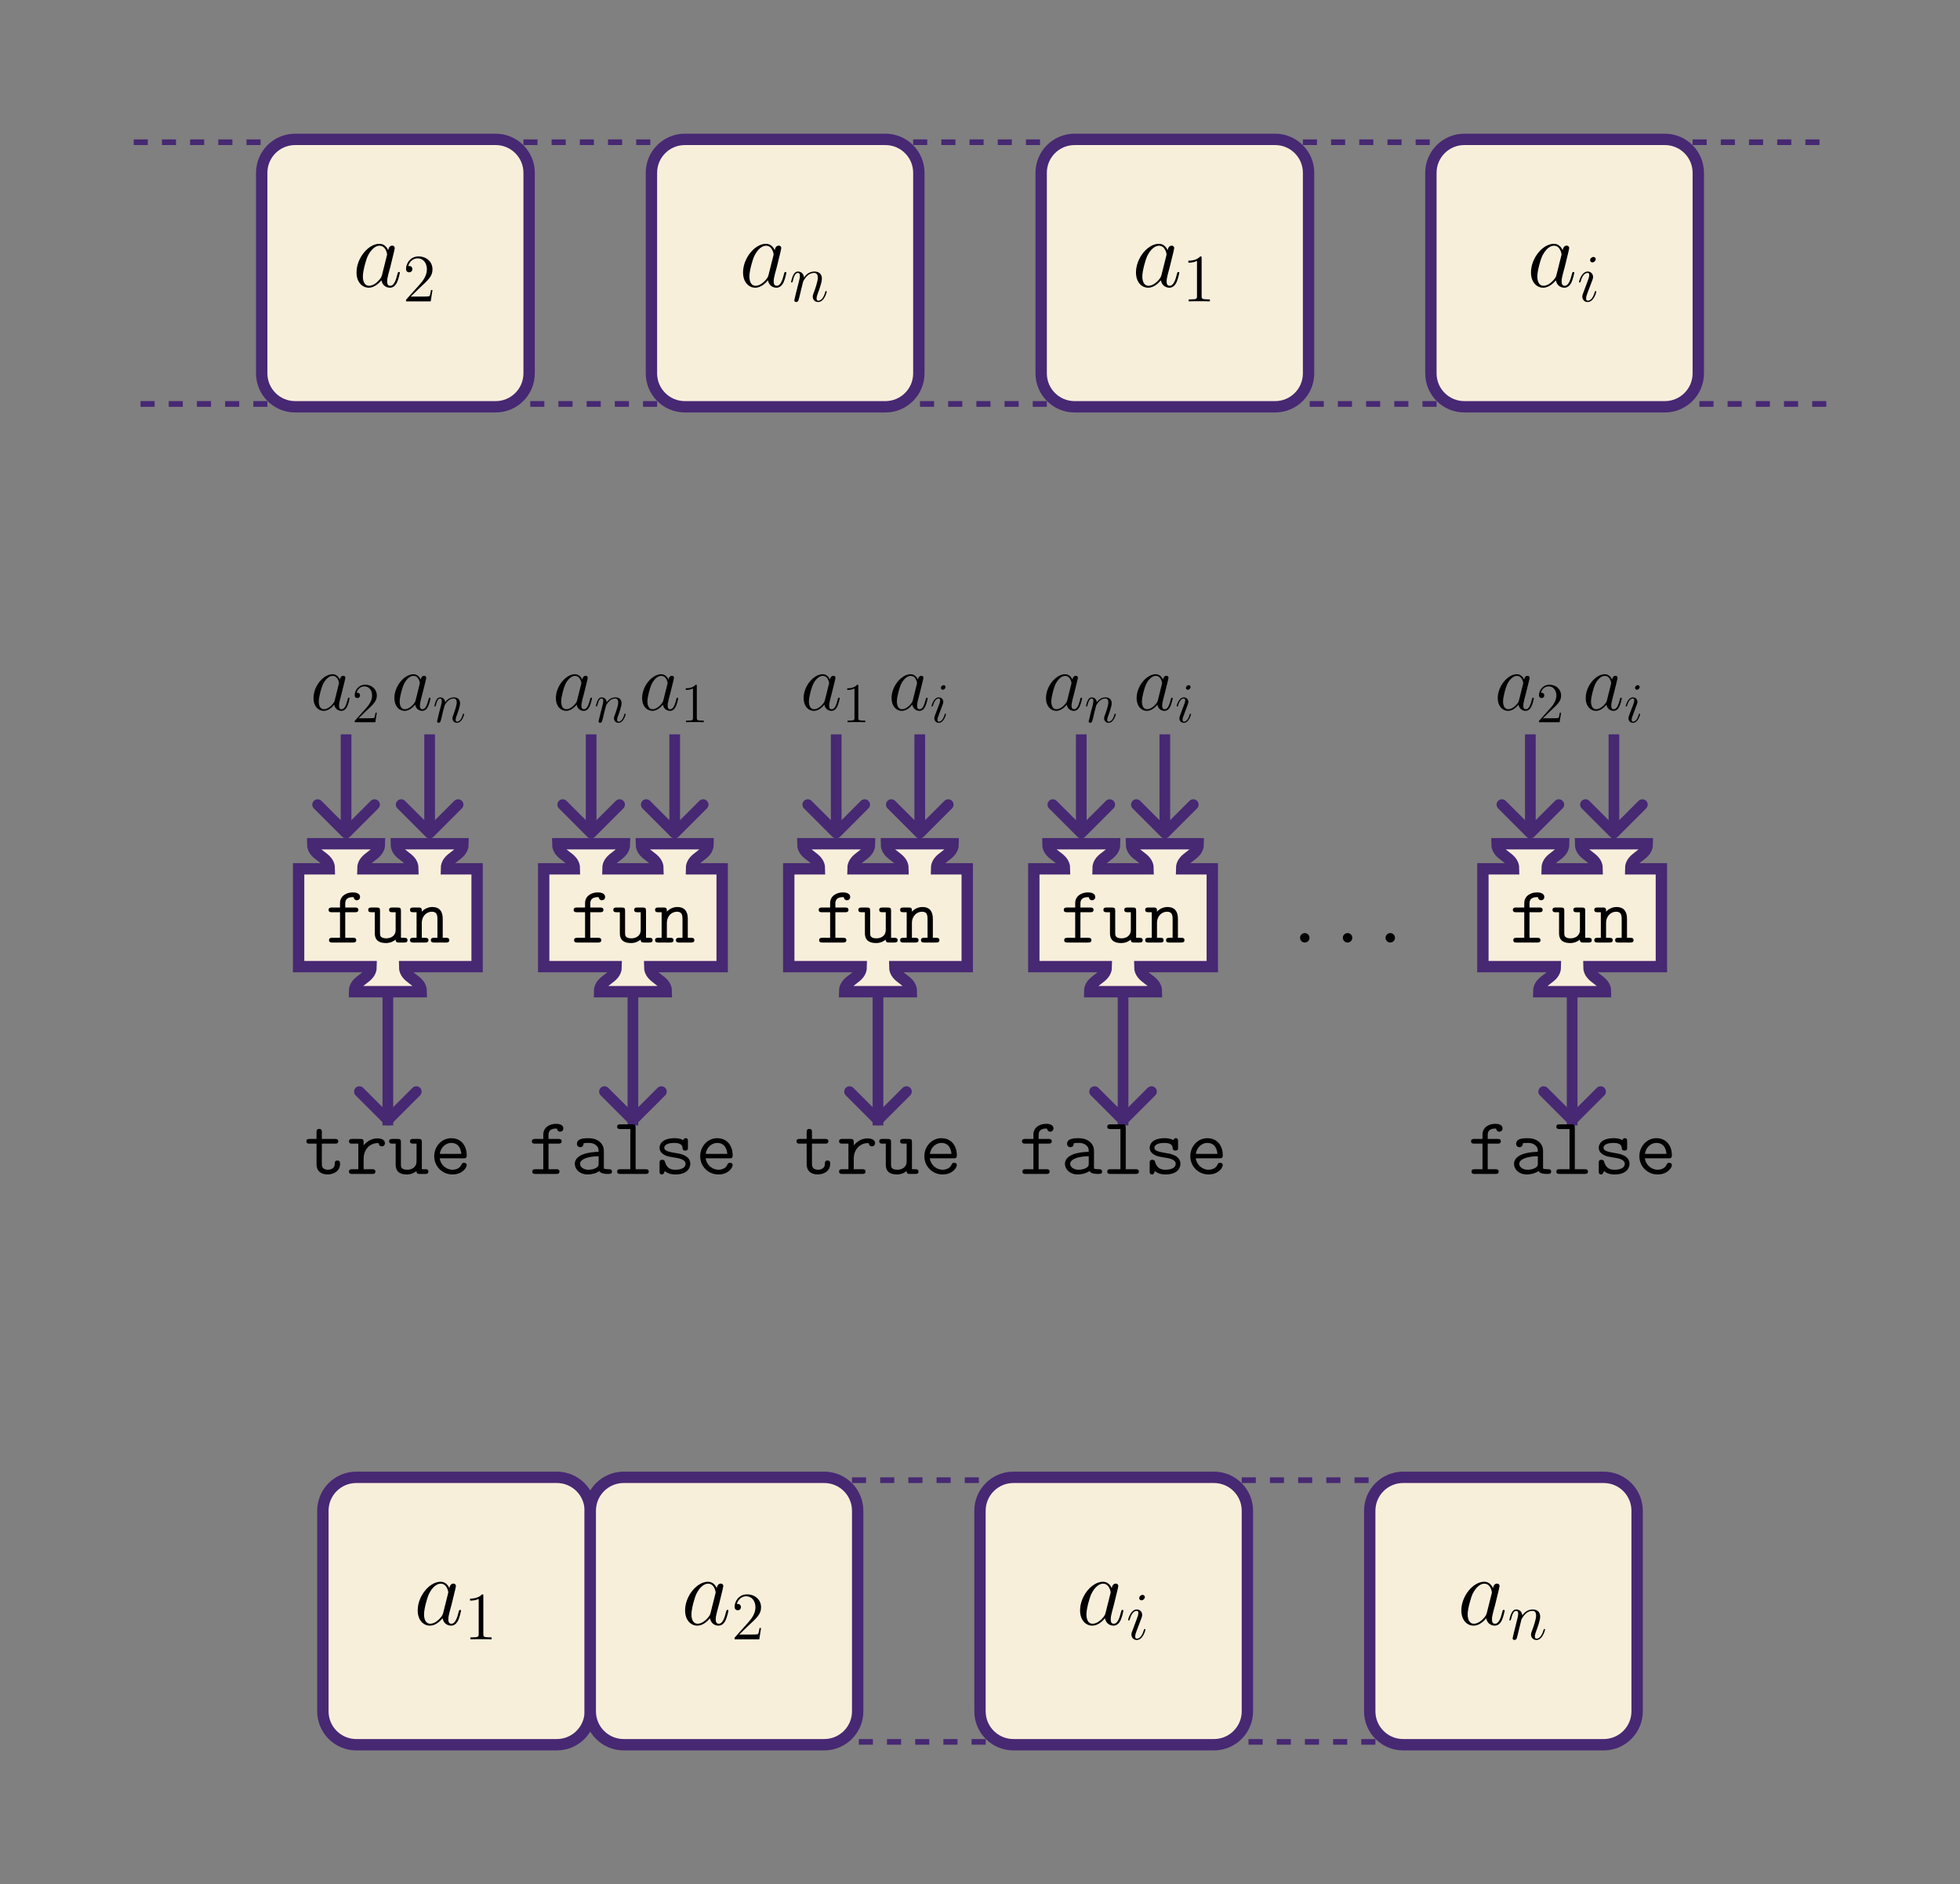 <?xml version="1.0" encoding="UTF-8"?>
<svg xmlns="http://www.w3.org/2000/svg" xmlns:xlink="http://www.w3.org/1999/xlink" width="415.559" height="399.459" viewBox="0 0 415.559 399.459">
<rect x="0" y="0" width="415.559" height="399.459" fill="#808080" stroke="none"/>
<defs>
<g>
<g id="glyph-0-0">
<path d="M 6.219 -2.453 C 6.109 -2.109 6.109 -2.062 5.828 -1.672 C 5.375 -1.094 4.469 -0.203 3.484 -0.203 C 2.641 -0.203 2.172 -0.969 2.172 -2.188 C 2.172 -3.328 2.812 -5.641 3.203 -6.5 C 3.906 -7.953 4.875 -8.703 5.688 -8.703 C 7.047 -8.703 7.312 -7 7.312 -6.844 C 7.312 -6.812 7.25 -6.547 7.234 -6.5 Z M 7.547 -7.75 C 7.312 -8.281 6.75 -9.109 5.688 -9.109 C 3.344 -9.109 0.828 -6.094 0.828 -3.031 C 0.828 -0.984 2.031 0.203 3.422 0.203 C 4.562 0.203 5.531 -0.688 6.109 -1.359 C 6.328 -0.141 7.297 0.203 7.906 0.203 C 8.531 0.203 9.031 -0.172 9.406 -0.906 C 9.734 -1.609 10.016 -2.875 10.016 -2.953 C 10.016 -3.062 9.938 -3.141 9.812 -3.141 C 9.625 -3.141 9.609 -3.031 9.516 -2.734 C 9.219 -1.516 8.812 -0.203 7.969 -0.203 C 7.375 -0.203 7.328 -0.75 7.328 -1.156 C 7.328 -1.625 7.391 -1.859 7.578 -2.672 C 7.719 -3.188 7.828 -3.641 8 -4.234 C 8.766 -7.328 8.938 -8.078 8.938 -8.203 C 8.938 -8.484 8.719 -8.719 8.406 -8.719 C 7.75 -8.719 7.578 -8 7.547 -7.75 Z M 7.547 -7.75 "/>
</g>
<g id="glyph-0-1">
<path d="M 3.797 -0.984 C 3.797 -1.594 3.312 -2 2.812 -2 C 2.203 -2 1.797 -1.516 1.797 -1.016 C 1.797 -0.406 2.297 0 2.781 0 C 3.391 0 3.797 -0.5 3.797 -0.984 Z M 3.797 -0.984 "/>
</g>
<g id="glyph-1-0">
<path d="M 6.312 -2.406 L 6 -2.406 C 5.953 -2.172 5.844 -1.375 5.688 -1.141 C 5.594 -1.016 4.781 -1.016 4.344 -1.016 L 1.688 -1.016 C 2.078 -1.344 2.953 -2.266 3.328 -2.609 C 5.516 -4.625 6.312 -5.359 6.312 -6.781 C 6.312 -8.438 5 -9.531 3.344 -9.531 C 1.672 -9.531 0.703 -8.125 0.703 -6.891 C 0.703 -6.156 1.328 -6.156 1.375 -6.156 C 1.672 -6.156 2.047 -6.375 2.047 -6.828 C 2.047 -7.234 1.781 -7.5 1.375 -7.5 C 1.25 -7.5 1.219 -7.5 1.172 -7.484 C 1.453 -8.469 2.219 -9.125 3.156 -9.125 C 4.375 -9.125 5.125 -8.109 5.125 -6.781 C 5.125 -5.562 4.422 -4.5 3.594 -3.578 L 0.703 -0.344 L 0.703 0 L 5.938 0 Z M 6.312 -2.406 "/>
</g>
<g id="glyph-1-1">
<path d="M 4.125 -9.188 C 4.125 -9.531 4.125 -9.531 3.844 -9.531 C 3.5 -9.156 2.781 -8.625 1.312 -8.625 L 1.312 -8.203 C 1.641 -8.203 2.359 -8.203 3.141 -8.578 L 3.141 -1.109 C 3.141 -0.594 3.094 -0.422 1.844 -0.422 L 1.391 -0.422 L 1.391 0 C 1.781 -0.031 3.172 -0.031 3.641 -0.031 C 4.109 -0.031 5.5 -0.031 5.875 0 L 5.875 -0.422 L 5.438 -0.422 C 4.172 -0.422 4.125 -0.594 4.125 -1.109 Z M 4.125 -9.188 "/>
</g>
<g id="glyph-2-0">
<path d="M 2.953 -4.203 C 2.984 -4.281 3.344 -5 3.875 -5.469 C 4.25 -5.812 4.734 -6.031 5.297 -6.031 C 5.859 -6.031 6.062 -5.609 6.062 -5.031 C 6.062 -4.219 5.484 -2.578 5.188 -1.812 C 5.062 -1.469 4.984 -1.281 4.984 -1.016 C 4.984 -0.375 5.438 0.141 6.125 0.141 C 7.453 0.141 7.953 -1.969 7.953 -2.047 C 7.953 -2.125 7.906 -2.188 7.812 -2.188 C 7.688 -2.188 7.672 -2.141 7.609 -1.891 C 7.266 -0.719 6.734 -0.141 6.172 -0.141 C 6.031 -0.141 5.797 -0.156 5.797 -0.609 C 5.797 -0.969 5.953 -1.406 6.031 -1.609 C 6.328 -2.391 6.922 -4 6.922 -4.812 C 6.922 -5.688 6.422 -6.328 5.328 -6.328 C 4.062 -6.328 3.391 -5.422 3.125 -5.062 C 3.078 -5.875 2.5 -6.328 1.859 -6.328 C 1.406 -6.328 1.094 -6.047 0.844 -5.562 C 0.594 -5.047 0.391 -4.188 0.391 -4.125 C 0.391 -4.078 0.438 -4 0.547 -4 C 0.656 -4 0.672 -4.016 0.766 -4.344 C 0.984 -5.219 1.25 -6.031 1.828 -6.031 C 2.156 -6.031 2.266 -5.812 2.266 -5.375 C 2.266 -5.062 2.125 -4.5 2.016 -4.062 L 1.625 -2.516 C 1.562 -2.234 1.406 -1.594 1.328 -1.328 C 1.234 -0.969 1.078 -0.281 1.078 -0.219 C 1.078 -0.016 1.234 0.141 1.453 0.141 C 1.625 0.141 1.828 0.062 1.938 -0.156 C 1.969 -0.234 2.094 -0.734 2.172 -1.016 L 2.484 -2.312 Z M 2.953 -4.203 "/>
</g>
<g id="glyph-2-1">
<path d="M 4.062 -2.047 C 4.062 -2.125 4 -2.188 3.922 -2.188 C 3.781 -2.188 3.766 -2.141 3.703 -1.891 C 3.328 -0.594 2.734 -0.141 2.266 -0.141 C 2.094 -0.141 1.891 -0.188 1.891 -0.609 C 1.891 -1 2.062 -1.438 2.219 -1.859 L 3.234 -4.531 C 3.266 -4.641 3.375 -4.906 3.375 -5.172 C 3.375 -5.781 2.938 -6.328 2.234 -6.328 C 0.922 -6.328 0.391 -4.25 0.391 -4.125 C 0.391 -4.078 0.438 -4 0.547 -4 C 0.672 -4 0.688 -4.062 0.75 -4.266 C 1.094 -5.469 1.641 -6.031 2.188 -6.031 C 2.328 -6.031 2.562 -6.031 2.562 -5.562 C 2.562 -5.188 2.375 -4.719 2.266 -4.406 L 1.266 -1.734 C 1.172 -1.5 1.094 -1.281 1.094 -1.016 C 1.094 -0.375 1.531 0.141 2.219 0.141 C 3.547 0.141 4.062 -1.953 4.062 -2.047 Z M 3.938 -8.953 C 3.938 -9.172 3.766 -9.422 3.453 -9.422 C 3.125 -9.422 2.75 -9.109 2.75 -8.734 C 2.75 -8.375 3.062 -8.266 3.234 -8.266 C 3.609 -8.266 3.938 -8.641 3.938 -8.953 Z M 3.938 -8.953 "/>
</g>
<g id="glyph-3-0">
<path d="M 4.25 -6.422 L 6.344 -6.422 C 6.578 -6.422 7.031 -6.422 7.031 -6.922 C 7.031 -7.422 6.578 -7.422 6.344 -7.422 L 4.25 -7.422 L 4.25 -8.281 C 4.25 -9.625 5.453 -9.625 6.016 -9.625 C 6.016 -9.594 6.141 -8.953 6.719 -8.953 C 6.984 -8.953 7.391 -9.156 7.391 -9.641 C 7.391 -10.625 6.078 -10.625 5.812 -10.625 C 4.516 -10.625 3.141 -9.891 3.141 -8.344 L 3.141 -7.422 L 1.422 -7.422 C 1.188 -7.422 0.719 -7.422 0.719 -6.922 C 0.719 -6.422 1.172 -6.422 1.406 -6.422 L 3.141 -6.422 L 3.141 -1 L 1.5 -1 C 1.25 -1 0.812 -1 0.812 -0.5 C 0.812 0 1.25 0 1.5 0 L 5.891 0 C 6.125 0 6.578 0 6.578 -0.5 C 6.578 -1 6.125 -1 5.891 -1 L 4.25 -1 Z M 4.25 -6.422 "/>
</g>
<g id="glyph-3-1">
<path d="M 7.203 -6.719 C 7.203 -7.25 7.094 -7.422 6.516 -7.422 L 5.375 -7.422 C 5.125 -7.422 4.688 -7.422 4.688 -6.922 C 4.688 -6.422 5.125 -6.422 5.375 -6.422 L 6.078 -6.422 L 6.078 -2.688 C 6.078 -1.281 4.906 -0.891 4.125 -0.891 C 2.766 -0.891 2.766 -1.516 2.766 -2.047 L 2.766 -6.719 C 2.766 -7.25 2.672 -7.422 2.078 -7.422 L 0.953 -7.422 C 0.703 -7.422 0.266 -7.422 0.266 -6.922 C 0.266 -6.422 0.703 -6.422 0.953 -6.422 L 1.656 -6.422 L 1.656 -1.969 C 1.656 -0.375 2.688 0.109 4.016 0.109 C 5.062 0.109 5.719 -0.328 6.062 -0.625 C 6.062 0 6.469 0 6.766 0 L 7.906 0 C 8.141 0 8.594 0 8.594 -0.5 C 8.594 -1 8.141 -1 7.906 -1 L 7.203 -1 Z M 7.203 -6.719 "/>
</g>
<g id="glyph-3-2">
<path d="M 7.203 -5.047 C 7.203 -6.734 6.406 -7.531 5 -7.531 C 3.828 -7.531 3.062 -6.875 2.766 -6.547 C 2.766 -7.188 2.766 -7.422 2.078 -7.422 L 0.953 -7.422 C 0.703 -7.422 0.266 -7.422 0.266 -6.922 C 0.266 -6.422 0.703 -6.422 0.953 -6.422 L 1.656 -6.422 L 1.656 -1 L 0.953 -1 C 0.703 -1 0.266 -1 0.266 -0.5 C 0.266 0 0.703 0 0.953 0 L 3.484 0 C 3.719 0 4.172 0 4.172 -0.5 C 4.172 -1 3.719 -1 3.484 -1 L 2.766 -1 L 2.766 -4.109 C 2.766 -5.781 3.938 -6.531 4.875 -6.531 C 5.875 -6.531 6.078 -5.953 6.078 -4.969 L 6.078 -1 L 5.375 -1 C 5.125 -1 4.688 -1 4.688 -0.5 C 4.688 0 5.125 0 5.375 0 L 7.906 0 C 8.141 0 8.594 0 8.594 -0.5 C 8.594 -1 8.141 -1 7.906 -1 L 7.203 -1 Z M 7.203 -5.047 "/>
</g>
<g id="glyph-3-3">
<path d="M 3.719 -6.422 L 6.516 -6.422 C 6.75 -6.422 7.203 -6.422 7.203 -6.922 C 7.203 -7.422 6.75 -7.422 6.516 -7.422 L 3.719 -7.422 L 3.719 -8.828 C 3.719 -9.141 3.719 -9.547 3.172 -9.547 C 2.594 -9.547 2.594 -9.141 2.594 -8.828 L 2.594 -7.422 L 1.141 -7.422 C 0.891 -7.422 0.438 -7.422 0.438 -6.922 C 0.438 -6.422 0.875 -6.422 1.125 -6.422 L 2.594 -6.422 L 2.594 -2.078 C 2.594 -0.484 3.703 0.109 4.938 0.109 C 5.875 0.109 7.578 -0.359 7.578 -2.125 C 7.578 -2.469 7.578 -2.844 7.016 -2.844 C 6.453 -2.844 6.453 -2.469 6.453 -2.094 C 6.438 -1.062 5.453 -0.891 5.062 -0.891 C 3.719 -0.891 3.719 -1.75 3.719 -2.172 Z M 3.719 -6.422 "/>
</g>
<g id="glyph-3-4">
<path d="M 3.719 -3.25 C 3.719 -5.297 5.172 -6.531 6.625 -6.531 C 6.719 -6.531 6.812 -6.531 6.906 -6.516 C 6.953 -5.891 7.438 -5.844 7.562 -5.844 C 7.953 -5.844 8.234 -6.125 8.234 -6.516 C 8.234 -7.25 7.5 -7.531 6.641 -7.531 C 5.5 -7.531 4.516 -7.016 3.719 -6.047 L 3.719 -6.719 C 3.719 -7.25 3.609 -7.422 3.031 -7.422 L 1.297 -7.422 C 1.047 -7.422 0.609 -7.422 0.609 -6.922 C 0.609 -6.422 1.047 -6.422 1.297 -6.422 L 2.594 -6.422 L 2.594 -1 L 1.297 -1 C 1.047 -1 0.609 -1 0.609 -0.5 C 0.609 0 1.047 0 1.297 0 L 5.531 0 C 5.766 0 6.219 0 6.219 -0.5 C 6.219 -1 5.766 -1 5.531 -1 L 3.719 -1 Z M 3.719 -3.25 "/>
</g>
<g id="glyph-3-5">
<path d="M 7.156 -3.312 C 7.531 -3.312 7.859 -3.312 7.859 -3.938 C 7.859 -5.953 6.719 -7.578 4.562 -7.578 C 2.562 -7.578 0.969 -5.859 0.969 -3.75 C 0.969 -1.578 2.703 0.109 4.828 0.109 C 7.047 0.109 7.859 -1.422 7.859 -1.875 C 7.859 -1.984 7.812 -2.359 7.281 -2.359 C 6.953 -2.359 6.859 -2.234 6.75 -1.984 C 6.312 -0.984 5.203 -0.891 4.875 -0.891 C 3.438 -0.891 2.312 -1.984 2.125 -3.312 Z M 2.141 -4.25 C 2.359 -5.719 3.484 -6.578 4.562 -6.578 C 6.281 -6.578 6.641 -5.109 6.719 -4.25 Z M 2.141 -4.25 "/>
</g>
<g id="glyph-3-6">
<path d="M 7.125 -4.891 C 7.125 -6.203 6.141 -7.578 3.828 -7.578 C 3.094 -7.578 1.422 -7.578 1.422 -6.391 C 1.422 -5.922 1.75 -5.672 2.141 -5.672 C 2.234 -5.672 2.812 -5.703 2.828 -6.422 C 2.828 -6.516 2.844 -6.531 3.203 -6.562 C 3.406 -6.578 3.641 -6.578 3.844 -6.578 C 4.234 -6.578 4.828 -6.578 5.391 -6.141 C 6.016 -5.672 6.016 -5.188 6.016 -4.688 C 5 -4.656 4 -4.578 2.922 -4.234 C 2.062 -3.938 0.969 -3.328 0.969 -2.156 C 0.969 -0.938 2.047 0.109 3.656 0.109 C 4.203 0.109 5.266 0.016 6.172 -0.609 C 6.516 -0.031 7.375 0 8.031 0 C 8.438 0 8.844 0 8.844 -0.5 C 8.844 -1 8.406 -1 8.156 -1 C 7.719 -1 7.375 -1.031 7.125 -1.141 Z M 6.016 -2.266 C 6.016 -1.875 6.016 -1.516 5.297 -1.188 C 4.703 -0.891 3.891 -0.891 3.844 -0.891 C 2.828 -0.891 2.078 -1.453 2.078 -2.156 C 2.078 -3.172 3.922 -3.75 6.016 -3.75 Z M 6.016 -2.266 "/>
</g>
<g id="glyph-3-7">
<path d="M 5 -9.812 C 5 -10.344 4.891 -10.516 4.312 -10.516 L 1.781 -10.516 C 1.531 -10.516 1.078 -10.516 1.078 -10.016 C 1.078 -9.516 1.531 -9.516 1.781 -9.516 L 3.875 -9.516 L 3.875 -1 L 1.781 -1 C 1.531 -1 1.078 -1 1.078 -0.5 C 1.078 0 1.531 0 1.781 0 L 7.094 0 C 7.328 0 7.781 0 7.781 -0.5 C 7.781 -1 7.328 -1 7.094 -1 L 5 -1 Z M 5 -9.812 "/>
</g>
<g id="glyph-3-8">
<path d="M 7.234 -6.922 C 7.234 -7.203 7.234 -7.578 6.75 -7.578 C 6.344 -7.578 6.234 -7.188 6.234 -7.156 C 5.547 -7.578 4.75 -7.578 4.406 -7.578 C 1.594 -7.578 1.219 -6.141 1.219 -5.562 C 1.219 -4.859 1.641 -4.375 2.219 -4.047 C 2.766 -3.734 3.266 -3.656 4.688 -3.422 C 5.359 -3.312 6.734 -3.078 6.734 -2.141 C 6.734 -1.5 6.141 -0.891 4.547 -0.891 C 3.438 -0.891 2.719 -1.328 2.359 -2.562 C 2.266 -2.812 2.219 -3 1.797 -3 C 1.219 -3 1.219 -2.672 1.219 -2.328 L 1.219 -0.547 C 1.219 -0.281 1.219 0.109 1.703 0.109 C 1.906 0.109 2.062 0.109 2.328 -0.609 C 3.109 0.047 4.016 0.109 4.547 0.109 C 7.734 0.109 7.734 -1.969 7.734 -2.141 C 7.734 -3.922 5.594 -4.281 4.766 -4.406 C 3.25 -4.672 2.219 -4.844 2.219 -5.562 C 2.219 -6.031 2.75 -6.578 4.375 -6.578 C 6.016 -6.578 6.078 -5.797 6.109 -5.359 C 6.141 -5.016 6.453 -4.953 6.656 -4.953 C 7.234 -4.953 7.234 -5.266 7.234 -5.609 Z M 7.234 -6.922 "/>
</g>
<g id="glyph-4-0">
<path d="M 5.188 -2.047 C 5.094 -1.75 5.094 -1.719 4.859 -1.391 C 4.484 -0.906 3.719 -0.172 2.906 -0.172 C 2.203 -0.172 1.812 -0.812 1.812 -1.828 C 1.812 -2.766 2.344 -4.703 2.672 -5.422 C 3.25 -6.625 4.062 -7.25 4.734 -7.25 C 5.875 -7.25 6.094 -5.844 6.094 -5.703 C 6.094 -5.688 6.047 -5.453 6.031 -5.422 Z M 6.281 -6.453 C 6.094 -6.906 5.625 -7.594 4.734 -7.594 C 2.797 -7.594 0.688 -5.078 0.688 -2.531 C 0.688 -0.828 1.688 0.172 2.859 0.172 C 3.812 0.172 4.609 -0.562 5.094 -1.141 C 5.266 -0.125 6.078 0.172 6.594 0.172 C 7.109 0.172 7.531 -0.141 7.828 -0.75 C 8.109 -1.344 8.344 -2.391 8.344 -2.469 C 8.344 -2.547 8.281 -2.625 8.172 -2.625 C 8.031 -2.625 8 -2.531 7.938 -2.266 C 7.672 -1.25 7.359 -0.172 6.641 -0.172 C 6.141 -0.172 6.109 -0.625 6.109 -0.969 C 6.109 -1.359 6.172 -1.547 6.312 -2.219 C 6.438 -2.656 6.531 -3.031 6.656 -3.531 C 7.297 -6.109 7.453 -6.734 7.453 -6.828 C 7.453 -7.078 7.266 -7.266 7.016 -7.266 C 6.453 -7.266 6.312 -6.656 6.281 -6.453 Z M 6.281 -6.453 "/>
</g>
<g id="glyph-5-0">
<path d="M 5.266 -2.016 L 5 -2.016 C 4.953 -1.812 4.859 -1.141 4.75 -0.953 C 4.656 -0.844 3.984 -0.844 3.625 -0.844 L 1.406 -0.844 C 1.734 -1.125 2.469 -1.891 2.766 -2.172 C 4.594 -3.844 5.266 -4.469 5.266 -5.656 C 5.266 -7.031 4.172 -7.953 2.781 -7.953 C 1.406 -7.953 0.578 -6.766 0.578 -5.734 C 0.578 -5.125 1.109 -5.125 1.141 -5.125 C 1.406 -5.125 1.703 -5.312 1.703 -5.688 C 1.703 -6.031 1.484 -6.25 1.141 -6.25 C 1.047 -6.25 1.016 -6.25 0.984 -6.234 C 1.203 -7.047 1.859 -7.609 2.625 -7.609 C 3.641 -7.609 4.266 -6.75 4.266 -5.656 C 4.266 -4.641 3.688 -3.75 3 -2.984 L 0.578 -0.281 L 0.578 0 L 4.953 0 Z M 5.266 -2.016 "/>
</g>
<g id="glyph-5-1">
<path d="M 3.438 -7.656 C 3.438 -7.938 3.438 -7.953 3.203 -7.953 C 2.922 -7.625 2.312 -7.188 1.094 -7.188 L 1.094 -6.844 C 1.359 -6.844 1.953 -6.844 2.625 -7.141 L 2.625 -0.922 C 2.625 -0.484 2.578 -0.344 1.531 -0.344 L 1.156 -0.344 L 1.156 0 C 1.484 -0.031 2.641 -0.031 3.031 -0.031 C 3.438 -0.031 4.578 -0.031 4.906 0 L 4.906 -0.344 L 4.531 -0.344 C 3.484 -0.344 3.438 -0.484 3.438 -0.922 Z M 3.438 -7.656 "/>
</g>
<g id="glyph-6-0">
<path d="M 2.469 -3.5 C 2.484 -3.578 2.781 -4.172 3.234 -4.547 C 3.531 -4.844 3.938 -5.031 4.406 -5.031 C 4.891 -5.031 5.062 -4.672 5.062 -4.203 C 5.062 -3.516 4.562 -2.156 4.328 -1.5 C 4.219 -1.219 4.156 -1.062 4.156 -0.844 C 4.156 -0.312 4.531 0.125 5.109 0.125 C 6.219 0.125 6.641 -1.641 6.641 -1.703 C 6.641 -1.766 6.594 -1.812 6.516 -1.812 C 6.406 -1.812 6.391 -1.781 6.328 -1.578 C 6.062 -0.594 5.609 -0.125 5.141 -0.125 C 5.016 -0.125 4.828 -0.125 4.828 -0.516 C 4.828 -0.812 4.953 -1.172 5.031 -1.344 C 5.266 -2 5.766 -3.328 5.766 -4.016 C 5.766 -4.734 5.359 -5.266 4.453 -5.266 C 3.375 -5.266 2.828 -4.516 2.609 -4.219 C 2.562 -4.906 2.078 -5.266 1.547 -5.266 C 1.172 -5.266 0.906 -5.047 0.703 -4.641 C 0.484 -4.203 0.328 -3.484 0.328 -3.438 C 0.328 -3.391 0.375 -3.328 0.453 -3.328 C 0.547 -3.328 0.562 -3.344 0.641 -3.625 C 0.828 -4.344 1.047 -5.031 1.516 -5.031 C 1.797 -5.031 1.891 -4.844 1.891 -4.484 C 1.891 -4.219 1.766 -3.75 1.688 -3.375 L 1.344 -2.094 C 1.297 -1.859 1.172 -1.328 1.109 -1.109 C 1.031 -0.797 0.891 -0.234 0.891 -0.172 C 0.891 -0.016 1.031 0.125 1.203 0.125 C 1.344 0.125 1.516 0.047 1.609 -0.125 C 1.641 -0.188 1.75 -0.609 1.812 -0.844 L 2.062 -1.922 Z M 2.469 -3.5 "/>
</g>
<g id="glyph-6-1">
<path d="M 3.375 -1.703 C 3.375 -1.766 3.328 -1.812 3.266 -1.812 C 3.156 -1.812 3.141 -1.781 3.078 -1.578 C 2.766 -0.484 2.281 -0.125 1.891 -0.125 C 1.75 -0.125 1.578 -0.156 1.578 -0.516 C 1.578 -0.844 1.719 -1.188 1.859 -1.547 L 2.688 -3.781 C 2.719 -3.875 2.812 -4.094 2.812 -4.312 C 2.812 -4.812 2.453 -5.266 1.859 -5.266 C 0.766 -5.266 0.328 -3.531 0.328 -3.438 C 0.328 -3.391 0.375 -3.328 0.453 -3.328 C 0.562 -3.328 0.578 -3.375 0.625 -3.547 C 0.906 -4.547 1.359 -5.031 1.828 -5.031 C 1.938 -5.031 2.141 -5.016 2.141 -4.641 C 2.141 -4.328 1.984 -3.938 1.891 -3.672 L 1.047 -1.453 C 0.984 -1.25 0.906 -1.062 0.906 -0.844 C 0.906 -0.312 1.281 0.125 1.859 0.125 C 2.953 0.125 3.375 -1.625 3.375 -1.703 Z M 3.281 -7.453 C 3.281 -7.641 3.141 -7.859 2.875 -7.859 C 2.609 -7.859 2.297 -7.594 2.297 -7.281 C 2.297 -6.984 2.547 -6.891 2.688 -6.891 C 3.016 -6.891 3.281 -7.203 3.281 -7.453 Z M 3.281 -7.453 "/>
</g>
</g>
<clipPath id="clip-0">
<path clip-rule="nonzero" d="M 0 0 L 415.559 0 L 415.559 399.461 L 0 399.461 Z M 0 0 "/>
</clipPath>
<clipPath id="clip-1">
<path clip-rule="nonzero" d="M 28.348 29.551 L 56.695 29.551 L 56.695 86.246 L 28.348 86.246 Z M 28.348 29.551 "/>
</clipPath>
<clipPath id="clip-2">
<path clip-rule="nonzero" d="M 110.977 29.551 L 139.324 29.551 L 139.324 86.246 L 110.977 86.246 Z M 110.977 29.551 "/>
</clipPath>
<clipPath id="clip-3">
<path clip-rule="nonzero" d="M 193.605 29.551 L 221.953 29.551 L 221.953 86.246 L 193.605 86.246 Z M 193.605 29.551 "/>
</clipPath>
<clipPath id="clip-4">
<path clip-rule="nonzero" d="M 276.234 29.551 L 304.582 29.551 L 304.582 86.246 L 276.234 86.246 Z M 276.234 29.551 "/>
</clipPath>
<clipPath id="clip-5">
<path clip-rule="nonzero" d="M 358.867 29.551 L 387.211 29.551 L 387.211 86.246 L 358.867 86.246 Z M 358.867 29.551 "/>
</clipPath>
<clipPath id="clip-6">
<path clip-rule="nonzero" d="M 34 279 L 160 279 L 160 399.461 L 34 399.461 Z M 34 279 "/>
</clipPath>
<clipPath id="clip-7">
<path clip-rule="nonzero" d="M 91 279 L 216 279 L 216 399.461 L 91 399.461 Z M 91 279 "/>
</clipPath>
<clipPath id="clip-8">
<path clip-rule="nonzero" d="M 180.637 313.215 L 208.984 313.215 L 208.984 369.906 L 180.637 369.906 Z M 180.637 313.215 "/>
</clipPath>
<clipPath id="clip-9">
<path clip-rule="nonzero" d="M 173 279 L 299 279 L 299 399.461 L 173 399.461 Z M 173 279 "/>
</clipPath>
<clipPath id="clip-10">
<path clip-rule="nonzero" d="M 263.27 313.215 L 291.613 313.215 L 291.613 369.906 L 263.27 369.906 Z M 263.27 313.215 "/>
</clipPath>
<clipPath id="clip-11">
<path clip-rule="nonzero" d="M 256 279 L 382 279 L 382 399.461 L 256 399.461 Z M 256 279 "/>
</clipPath>
</defs>
<g clip-path="url(#clip-0)">
<path fill-rule="nonzero" fill="rgb(100%, 100%, 100%)" fill-opacity="1" d="M -0.004 399.465 L 415.562 0 "/>
</g>
<g clip-path="url(#clip-1)">
<path fill="none" stroke-width="2.409" stroke-linecap="butt" stroke-linejoin="miter" stroke="rgb(27.843%, 15.685%, 45.096%)" stroke-opacity="1" stroke-dasharray="2.989 2.989" stroke-miterlimit="10" d="M -14.172 28.347 L 14.175 28.347 M 14.175 -28.348 L -14.172 -28.348 " transform="matrix(1, 0, 0, -1, 42.52, 57.898)"/>
</g>
<path fill-rule="nonzero" fill="rgb(97.255%, 93.726%, 85.883%)" fill-opacity="1" stroke-width="2.409" stroke-linecap="butt" stroke-linejoin="miter" stroke="rgb(27.843%, 15.685%, 45.096%)" stroke-opacity="1" stroke-miterlimit="10" d="M 21.259 28.347 L -21.261 28.347 C -25.175 28.347 -28.347 25.175 -28.347 21.261 L -28.347 -21.258 C -28.347 -25.172 -25.175 -28.348 -21.261 -28.348 L 21.259 -28.348 C 25.173 -28.348 28.349 -25.172 28.349 -21.258 L 28.349 21.261 C 28.349 25.175 25.173 28.347 21.259 28.347 Z M 21.259 28.347 " transform="matrix(1, 0, 0, -1, 83.835, 57.898)"/>
<g fill="rgb(0%, 0%, 0%)" fill-opacity="1">
<use xlink:href="#glyph-0-0" x="74.763" y="60.796"/>
</g>
<g fill="rgb(0%, 0%, 0%)" fill-opacity="1">
<use xlink:href="#glyph-1-0" x="85.384" y="63.895"/>
</g>
<g clip-path="url(#clip-2)">
<path fill="none" stroke-width="2.409" stroke-linecap="butt" stroke-linejoin="miter" stroke="rgb(27.843%, 15.685%, 45.096%)" stroke-opacity="1" stroke-dasharray="2.989 2.989" stroke-miterlimit="10" d="M -14.172 28.347 L 14.175 28.347 M 14.175 -28.348 L -14.172 -28.348 " transform="matrix(1, 0, 0, -1, 125.149, 57.898)"/>
</g>
<path fill-rule="nonzero" fill="rgb(97.255%, 93.726%, 85.883%)" fill-opacity="1" stroke-width="2.409" stroke-linecap="butt" stroke-linejoin="miter" stroke="rgb(27.843%, 15.685%, 45.096%)" stroke-opacity="1" stroke-miterlimit="10" d="M 21.259 28.347 L -21.261 28.347 C -25.175 28.347 -28.347 25.175 -28.347 21.261 L -28.347 -21.258 C -28.347 -25.172 -25.175 -28.348 -21.261 -28.348 L 21.259 -28.348 C 25.173 -28.348 28.349 -25.172 28.349 -21.258 L 28.349 21.261 C 28.349 25.175 25.173 28.347 21.259 28.347 Z M 21.259 28.347 " transform="matrix(1, 0, 0, -1, 166.464, 57.898)"/>
<g fill="rgb(0%, 0%, 0%)" fill-opacity="1">
<use xlink:href="#glyph-0-0" x="156.713" y="60.796"/>
</g>
<g fill="rgb(0%, 0%, 0%)" fill-opacity="1">
<use xlink:href="#glyph-2-0" x="167.333" y="63.895"/>
</g>
<g clip-path="url(#clip-3)">
<path fill="none" stroke-width="2.409" stroke-linecap="butt" stroke-linejoin="miter" stroke="rgb(27.843%, 15.685%, 45.096%)" stroke-opacity="1" stroke-dasharray="2.989 2.989" stroke-miterlimit="10" d="M -14.174 28.347 L 14.174 28.347 M 14.174 -28.348 L -14.174 -28.348 " transform="matrix(1, 0, 0, -1, 207.779, 57.898)"/>
</g>
<path fill-rule="nonzero" fill="rgb(97.255%, 93.726%, 85.883%)" fill-opacity="1" stroke-width="2.409" stroke-linecap="butt" stroke-linejoin="miter" stroke="rgb(27.843%, 15.685%, 45.096%)" stroke-opacity="1" stroke-miterlimit="10" d="M 21.261 28.347 L -21.262 28.347 C -25.172 28.347 -28.348 25.175 -28.348 21.261 L -28.348 -21.258 C -28.348 -25.172 -25.172 -28.348 -21.262 -28.348 L 21.261 -28.348 C 25.176 -28.348 28.347 -25.172 28.347 -21.258 L 28.347 21.261 C 28.347 25.175 25.176 28.347 21.261 28.347 Z M 21.261 28.347 " transform="matrix(1, 0, 0, -1, 249.094, 57.898)"/>
<g fill="rgb(0%, 0%, 0%)" fill-opacity="1">
<use xlink:href="#glyph-0-0" x="240.023" y="60.796"/>
</g>
<g fill="rgb(0%, 0%, 0%)" fill-opacity="1">
<use xlink:href="#glyph-1-1" x="250.644" y="63.895"/>
</g>
<g clip-path="url(#clip-4)">
<path fill="none" stroke-width="2.409" stroke-linecap="butt" stroke-linejoin="miter" stroke="rgb(27.843%, 15.685%, 45.096%)" stroke-opacity="1" stroke-dasharray="2.989 2.989" stroke-miterlimit="10" d="M -14.175 28.347 L 14.173 28.347 M 14.173 -28.348 L -14.175 -28.348 " transform="matrix(1, 0, 0, -1, 290.409, 57.898)"/>
</g>
<path fill-rule="nonzero" fill="rgb(97.255%, 93.726%, 85.883%)" fill-opacity="1" stroke-width="2.409" stroke-linecap="butt" stroke-linejoin="miter" stroke="rgb(27.843%, 15.685%, 45.096%)" stroke-opacity="1" stroke-miterlimit="10" d="M 21.26 28.347 L -21.259 28.347 C -25.173 28.347 -28.345 25.175 -28.345 21.261 L -28.345 -21.258 C -28.345 -25.172 -25.173 -28.348 -21.259 -28.348 L 21.26 -28.348 C 25.174 -28.348 28.346 -25.172 28.346 -21.258 L 28.346 21.261 C 28.346 25.175 25.174 28.347 21.26 28.347 Z M 21.26 28.347 " transform="matrix(1, 0, 0, -1, 331.724, 57.898)"/>
<g fill="rgb(0%, 0%, 0%)" fill-opacity="1">
<use xlink:href="#glyph-0-0" x="323.769" y="60.796"/>
</g>
<g fill="rgb(0%, 0%, 0%)" fill-opacity="1">
<use xlink:href="#glyph-2-1" x="334.389" y="63.895"/>
</g>
<g clip-path="url(#clip-5)">
<path fill="none" stroke-width="2.409" stroke-linecap="butt" stroke-linejoin="miter" stroke="rgb(27.843%, 15.685%, 45.096%)" stroke-opacity="1" stroke-dasharray="2.989 2.989" stroke-miterlimit="10" d="M -14.172 28.347 L 14.172 28.347 M 14.172 -28.348 L -14.172 -28.348 " transform="matrix(1, 0, 0, -1, 373.039, 57.898)"/>
</g>
<path fill-rule="nonzero" fill="rgb(97.255%, 93.726%, 85.883%)" fill-opacity="1" d="M 118.062 313.215 L 75.543 313.215 C 71.629 313.215 68.457 316.387 68.457 320.301 L 68.457 362.82 C 68.457 366.734 71.629 369.906 75.543 369.906 L 118.062 369.906 C 121.977 369.906 125.148 366.734 125.148 362.82 L 125.148 320.301 C 125.148 316.387 121.977 313.215 118.062 313.215 Z M 118.062 313.215 "/>
<g clip-path="url(#clip-6)">
<path fill="none" stroke-width="2.409" stroke-linecap="butt" stroke-linejoin="miter" stroke="rgb(27.843%, 15.685%, 45.096%)" stroke-opacity="1" stroke-miterlimit="10" d="M 21.259 28.346 L -21.26 28.346 C -25.174 28.346 -28.346 25.174 -28.346 21.26 L -28.346 -21.259 C -28.346 -25.173 -25.174 -28.345 -21.26 -28.345 L 21.259 -28.345 C 25.174 -28.345 28.345 -25.173 28.345 -21.259 L 28.345 21.26 C 28.345 25.174 25.174 28.346 21.259 28.346 Z M 21.259 28.346 " transform="matrix(1, 0, 0, -1, 96.803, 341.561)"/>
</g>
<g fill="rgb(0%, 0%, 0%)" fill-opacity="1">
<use xlink:href="#glyph-0-0" x="87.732" y="344.46"/>
</g>
<g fill="rgb(0%, 0%, 0%)" fill-opacity="1">
<use xlink:href="#glyph-1-1" x="98.352" y="347.559"/>
</g>
<path fill-rule="nonzero" fill="rgb(97.255%, 93.726%, 85.883%)" fill-opacity="1" d="M 174.758 313.215 L 132.234 313.215 C 128.32 313.215 125.148 316.387 125.148 320.301 L 125.148 362.82 C 125.148 366.734 128.32 369.906 132.234 369.906 L 174.758 369.906 C 178.672 369.906 181.844 366.734 181.844 362.82 L 181.844 320.301 C 181.844 316.387 178.672 313.215 174.758 313.215 Z M 174.758 313.215 "/>
<g clip-path="url(#clip-7)">
<path fill="none" stroke-width="2.409" stroke-linecap="butt" stroke-linejoin="miter" stroke="rgb(27.843%, 15.685%, 45.096%)" stroke-opacity="1" stroke-miterlimit="10" d="M 21.262 28.346 L -21.262 28.346 C -25.176 28.346 -28.348 25.174 -28.348 21.26 L -28.348 -21.259 C -28.348 -25.173 -25.176 -28.345 -21.262 -28.345 L 21.262 -28.345 C 25.176 -28.345 28.348 -25.173 28.348 -21.259 L 28.348 21.26 C 28.348 25.174 25.176 28.346 21.262 28.346 Z M 21.262 28.346 " transform="matrix(1, 0, 0, -1, 153.496, 341.561)"/>
</g>
<g fill="rgb(0%, 0%, 0%)" fill-opacity="1">
<use xlink:href="#glyph-0-0" x="144.425" y="344.46"/>
</g>
<g fill="rgb(0%, 0%, 0%)" fill-opacity="1">
<use xlink:href="#glyph-1-0" x="155.045" y="347.559"/>
</g>
<g clip-path="url(#clip-8)">
<path fill="none" stroke-width="2.409" stroke-linecap="butt" stroke-linejoin="miter" stroke="rgb(27.843%, 15.685%, 45.096%)" stroke-opacity="1" stroke-dasharray="2.989 2.989" stroke-miterlimit="10" d="M -14.174 28.346 L 14.173 28.346 M 14.173 -28.345 L -14.174 -28.345 " transform="matrix(1, 0, 0, -1, 194.811, 341.561)"/>
</g>
<path fill-rule="nonzero" fill="rgb(97.255%, 93.726%, 85.883%)" fill-opacity="1" d="M 257.387 313.215 L 214.867 313.215 C 210.953 313.215 207.777 316.387 207.777 320.301 L 207.777 362.82 C 207.777 366.734 210.953 369.906 214.867 369.906 L 257.387 369.906 C 261.301 369.906 264.473 366.734 264.473 362.82 L 264.473 320.301 C 264.473 316.387 261.301 313.215 257.387 313.215 Z M 257.387 313.215 "/>
<g clip-path="url(#clip-9)">
<path fill="none" stroke-width="2.409" stroke-linecap="butt" stroke-linejoin="miter" stroke="rgb(27.843%, 15.685%, 45.096%)" stroke-opacity="1" stroke-miterlimit="10" d="M 21.261 28.346 L -21.259 28.346 C -25.173 28.346 -28.349 25.174 -28.349 21.26 L -28.349 -21.259 C -28.349 -25.173 -25.173 -28.345 -21.259 -28.345 L 21.261 -28.345 C 25.175 -28.345 28.347 -25.173 28.347 -21.259 L 28.347 21.26 C 28.347 25.174 25.175 28.346 21.261 28.346 Z M 21.261 28.346 " transform="matrix(1, 0, 0, -1, 236.126, 341.561)"/>
</g>
<g fill="rgb(0%, 0%, 0%)" fill-opacity="1">
<use xlink:href="#glyph-0-0" x="228.17" y="344.46"/>
</g>
<g fill="rgb(0%, 0%, 0%)" fill-opacity="1">
<use xlink:href="#glyph-2-1" x="238.791" y="347.559"/>
</g>
<g clip-path="url(#clip-10)">
<path fill="none" stroke-width="2.409" stroke-linecap="butt" stroke-linejoin="miter" stroke="rgb(27.843%, 15.685%, 45.096%)" stroke-opacity="1" stroke-dasharray="2.989 2.989" stroke-miterlimit="10" d="M -14.171 28.346 L 14.172 28.346 M 14.172 -28.345 L -14.171 -28.345 " transform="matrix(1, 0, 0, -1, 277.441, 341.561)"/>
</g>
<path fill-rule="nonzero" fill="rgb(97.255%, 93.726%, 85.883%)" fill-opacity="1" d="M 340.016 313.215 L 297.496 313.215 C 293.582 313.215 290.41 316.387 290.41 320.301 L 290.41 362.82 C 290.41 366.734 293.582 369.906 297.496 369.906 L 340.016 369.906 C 343.93 369.906 347.102 366.734 347.102 362.82 L 347.102 320.301 C 347.102 316.387 343.93 313.215 340.016 313.215 Z M 340.016 313.215 "/>
<g clip-path="url(#clip-11)">
<path fill="none" stroke-width="2.409" stroke-linecap="butt" stroke-linejoin="miter" stroke="rgb(27.843%, 15.685%, 45.096%)" stroke-opacity="1" stroke-miterlimit="10" d="M 21.26 28.346 L -21.26 28.346 C -25.174 28.346 -28.346 25.174 -28.346 21.26 L -28.346 -21.259 C -28.346 -25.173 -25.174 -28.345 -21.26 -28.345 L 21.26 -28.345 C 25.174 -28.345 28.346 -25.173 28.346 -21.259 L 28.346 21.26 C 28.346 25.174 25.174 28.346 21.26 28.346 Z M 21.26 28.346 " transform="matrix(1, 0, 0, -1, 318.756, 341.561)"/>
</g>
<g fill="rgb(0%, 0%, 0%)" fill-opacity="1">
<use xlink:href="#glyph-0-0" x="309.004" y="344.46"/>
</g>
<g fill="rgb(0%, 0%, 0%)" fill-opacity="1">
<use xlink:href="#glyph-2-0" x="319.624" y="347.559"/>
</g>
<path fill-rule="nonzero" fill="rgb(97.255%, 93.726%, 85.883%)" fill-opacity="1" stroke-width="2.409" stroke-linecap="butt" stroke-linejoin="miter" stroke="rgb(27.843%, 15.685%, 45.096%)" stroke-opacity="1" stroke-miterlimit="10" d="M -18.922 15.626 L -12.403 15.626 C -12.403 18.286 -15.946 18.286 -15.946 20.942 L -1.77 20.942 C -1.77 18.286 -5.313 18.286 -5.313 15.626 L 5.316 15.626 C 5.316 18.286 1.773 18.286 1.773 20.942 L 15.945 20.942 C 15.945 18.286 12.402 18.286 12.402 15.626 L 18.921 15.626 L 18.921 -5.105 L 3.542 -5.105 C 3.542 -7.765 7.085 -7.765 7.085 -10.421 L -7.087 -10.421 C -7.087 -7.765 -3.544 -7.765 -3.544 -5.105 L -18.922 -5.105 Z M -18.922 15.626 " transform="matrix(1, 0, 0, -1, 82.235, 199.829)"/>
<g fill="rgb(0%, 0%, 0%)" fill-opacity="1">
<use xlink:href="#glyph-3-0" x="68.947" y="199.829"/>
<use xlink:href="#glyph-3-1" x="77.806" y="199.829"/>
<use xlink:href="#glyph-3-2" x="86.665" y="199.829"/>
</g>
<path fill-rule="nonzero" fill="rgb(97.255%, 93.726%, 85.883%)" fill-opacity="1" stroke-width="2.409" stroke-linecap="butt" stroke-linejoin="miter" stroke="rgb(27.843%, 15.685%, 45.096%)" stroke-opacity="1" stroke-miterlimit="10" d="M -18.92 15.626 L -12.4 15.626 C -12.4 18.286 -15.947 18.286 -15.947 20.942 L -1.771 20.942 C -1.771 18.286 -5.314 18.286 -5.314 15.626 L 5.315 15.626 C 5.315 18.286 1.772 18.286 1.772 20.942 L 15.944 20.942 C 15.944 18.286 12.401 18.286 12.401 15.626 L 18.92 15.626 L 18.92 -5.105 L 3.545 -5.105 C 3.545 -7.765 7.088 -7.765 7.088 -10.421 L -7.088 -10.421 C -7.088 -7.765 -3.545 -7.765 -3.545 -5.105 L -18.92 -5.105 Z M -18.92 15.626 " transform="matrix(1, 0, 0, -1, 134.193, 199.829)"/>
<g fill="rgb(0%, 0%, 0%)" fill-opacity="1">
<use xlink:href="#glyph-3-0" x="120.905" y="199.829"/>
<use xlink:href="#glyph-3-1" x="129.764" y="199.829"/>
<use xlink:href="#glyph-3-2" x="138.623" y="199.829"/>
</g>
<path fill-rule="nonzero" fill="rgb(97.255%, 93.726%, 85.883%)" fill-opacity="1" stroke-width="2.409" stroke-linecap="butt" stroke-linejoin="miter" stroke="rgb(27.843%, 15.685%, 45.096%)" stroke-opacity="1" stroke-miterlimit="10" d="M -18.921 15.626 L -12.401 15.626 C -12.401 18.286 -15.944 18.286 -15.944 20.942 L -1.772 20.942 C -1.772 18.286 -5.315 18.286 -5.315 15.626 L 5.314 15.626 C 5.314 18.286 1.771 18.286 1.771 20.942 L 15.947 20.942 C 15.947 18.286 12.4 18.286 12.4 15.626 L 18.923 15.626 L 18.923 -5.105 L 3.544 -5.105 C 3.544 -7.765 7.087 -7.765 7.087 -10.421 L -7.088 -10.421 C -7.088 -7.765 -3.542 -7.765 -3.542 -5.105 L -18.921 -5.105 Z M -18.921 15.626 " transform="matrix(1, 0, 0, -1, 186.151, 199.829)"/>
<g fill="rgb(0%, 0%, 0%)" fill-opacity="1">
<use xlink:href="#glyph-3-0" x="172.863" y="199.829"/>
<use xlink:href="#glyph-3-1" x="181.722" y="199.829"/>
<use xlink:href="#glyph-3-2" x="190.581" y="199.829"/>
</g>
<path fill-rule="nonzero" fill="rgb(97.255%, 93.726%, 85.883%)" fill-opacity="1" stroke-width="2.409" stroke-linecap="butt" stroke-linejoin="miter" stroke="rgb(27.843%, 15.685%, 45.096%)" stroke-opacity="1" stroke-miterlimit="10" d="M -18.922 15.626 L -12.402 15.626 C -12.402 18.286 -15.945 18.286 -15.945 20.942 L -1.773 20.942 C -1.773 18.286 -5.316 18.286 -5.316 15.626 L 5.317 15.626 C 5.317 18.286 1.77 18.286 1.77 20.942 L 15.946 20.942 C 15.946 18.286 12.403 18.286 12.403 15.626 L 18.922 15.626 L 18.922 -5.105 L 3.543 -5.105 C 3.543 -7.765 7.086 -7.765 7.086 -10.421 L -7.086 -10.421 C -7.086 -7.765 -3.543 -7.765 -3.543 -5.105 L -18.922 -5.105 Z M -18.922 15.626 " transform="matrix(1, 0, 0, -1, 238.109, 199.829)"/>
<g fill="rgb(0%, 0%, 0%)" fill-opacity="1">
<use xlink:href="#glyph-3-0" x="224.821" y="199.829"/>
<use xlink:href="#glyph-3-1" x="233.68" y="199.829"/>
<use xlink:href="#glyph-3-2" x="242.539" y="199.829"/>
</g>
<g fill="rgb(0%, 0%, 0%)" fill-opacity="1">
<use xlink:href="#glyph-0-1" x="273.843" y="199.829"/>
</g>
<g fill="rgb(0%, 0%, 0%)" fill-opacity="1">
<use xlink:href="#glyph-0-1" x="282.914" y="199.829"/>
</g>
<g fill="rgb(0%, 0%, 0%)" fill-opacity="1">
<use xlink:href="#glyph-0-1" x="291.964" y="199.829"/>
</g>
<path fill-rule="nonzero" fill="rgb(97.255%, 93.726%, 85.883%)" fill-opacity="1" stroke-width="2.409" stroke-linecap="butt" stroke-linejoin="miter" stroke="rgb(27.843%, 15.685%, 45.096%)" stroke-opacity="1" stroke-miterlimit="10" d="M -18.921 15.626 L -12.401 15.626 C -12.401 18.286 -15.944 18.286 -15.944 20.942 L -1.772 20.942 C -1.772 18.286 -5.315 18.286 -5.315 15.626 L 5.314 15.626 C 5.314 18.286 1.771 18.286 1.771 20.942 L 15.947 20.942 C 15.947 18.286 12.404 18.286 12.404 15.626 L 18.923 15.626 L 18.923 -5.105 L 3.544 -5.105 C 3.544 -7.765 7.087 -7.765 7.087 -10.421 L -7.089 -10.421 C -7.089 -7.765 -3.542 -7.765 -3.542 -5.105 L -18.921 -5.105 Z M -18.921 15.626 " transform="matrix(1, 0, 0, -1, 333.323, 199.829)"/>
<g fill="rgb(0%, 0%, 0%)" fill-opacity="1">
<use xlink:href="#glyph-3-0" x="320.035" y="199.829"/>
<use xlink:href="#glyph-3-1" x="328.894" y="199.829"/>
<use xlink:href="#glyph-3-2" x="337.753" y="199.829"/>
</g>
<path fill="none" stroke-width="2.268" stroke-linecap="butt" stroke-linejoin="miter" stroke="rgb(27.843%, 15.685%, 45.096%)" stroke-opacity="1" stroke-miterlimit="10" d="M -134.404 -117.59 L -134.404 -97.793 " transform="matrix(1, 0, 0, -1, 207.779, 57.898)"/>
<path fill="none" stroke-width="2.268" stroke-linecap="round" stroke-linejoin="round" stroke="rgb(27.843%, 15.685%, 45.096%)" stroke-opacity="1" stroke-miterlimit="10" d="M -0.002 6.031 L 6.029 -0 L -0.002 -6.031 " transform="matrix(0, 1, 1, 0, 73.375, 170.592)"/>
<g fill="rgb(0%, 0%, 0%)" fill-opacity="1">
<use xlink:href="#glyph-4-0" x="65.777" y="150.541"/>
</g>
<g fill="rgb(0%, 0%, 0%)" fill-opacity="1">
<use xlink:href="#glyph-5-0" x="74.626" y="153.123"/>
</g>
<path fill="none" stroke-width="2.268" stroke-linecap="butt" stroke-linejoin="miter" stroke="rgb(27.843%, 15.685%, 45.096%)" stroke-opacity="1" stroke-miterlimit="10" d="M -116.689 -117.59 L -116.689 -97.793 " transform="matrix(1, 0, 0, -1, 207.779, 57.898)"/>
<path fill="none" stroke-width="2.268" stroke-linecap="round" stroke-linejoin="round" stroke="rgb(27.843%, 15.685%, 45.096%)" stroke-opacity="1" stroke-miterlimit="10" d="M -0.002 6.029 L 6.029 -0.002 L -0.002 -6.029 " transform="matrix(0, 1, 1, 0, 91.092, 170.592)"/>
<g fill="rgb(0%, 0%, 0%)" fill-opacity="1">
<use xlink:href="#glyph-4-0" x="82.926" y="150.541"/>
</g>
<g fill="rgb(0%, 0%, 0%)" fill-opacity="1">
<use xlink:href="#glyph-6-0" x="91.775" y="153.123"/>
</g>
<path fill="none" stroke-width="2.268" stroke-linecap="butt" stroke-linejoin="miter" stroke="rgb(27.843%, 15.685%, 45.096%)" stroke-opacity="1" stroke-miterlimit="10" d="M -125.545 -152.356 L -125.545 -180.7 L -125.545 -178.434 " transform="matrix(1, 0, 0, -1, 207.779, 57.898)"/>
<path fill="none" stroke-width="2.268" stroke-linecap="round" stroke-linejoin="round" stroke="rgb(27.843%, 15.685%, 45.096%)" stroke-opacity="1" stroke-miterlimit="10" d="M 0.002 6.028 L 6.029 0.001 L 0.002 -6.03 " transform="matrix(0, 1, 1, 0, 82.233, 231.436)"/>
<g fill="rgb(0%, 0%, 0%)" fill-opacity="1">
<use xlink:href="#glyph-3-3" x="64.518" y="248.892"/>
<use xlink:href="#glyph-3-4" x="73.377" y="248.892"/>
<use xlink:href="#glyph-3-1" x="82.236" y="248.892"/>
<use xlink:href="#glyph-3-5" x="91.095" y="248.892"/>
</g>
<path fill="none" stroke-width="2.268" stroke-linecap="butt" stroke-linejoin="miter" stroke="rgb(27.843%, 15.685%, 45.096%)" stroke-opacity="1" stroke-miterlimit="10" d="M -82.447 -117.59 L -82.447 -97.793 " transform="matrix(1, 0, 0, -1, 207.779, 57.898)"/>
<path fill="none" stroke-width="2.268" stroke-linecap="round" stroke-linejoin="round" stroke="rgb(27.843%, 15.685%, 45.096%)" stroke-opacity="1" stroke-miterlimit="10" d="M -0.002 6.03 L 6.029 -0.002 L -0.002 -6.029 " transform="matrix(0, 1, 1, 0, 125.334, 170.592)"/>
<g fill="rgb(0%, 0%, 0%)" fill-opacity="1">
<use xlink:href="#glyph-4-0" x="117.168" y="150.541"/>
</g>
<g fill="rgb(0%, 0%, 0%)" fill-opacity="1">
<use xlink:href="#glyph-6-0" x="126.016" y="153.123"/>
</g>
<path fill="none" stroke-width="2.268" stroke-linecap="butt" stroke-linejoin="miter" stroke="rgb(27.843%, 15.685%, 45.096%)" stroke-opacity="1" stroke-miterlimit="10" d="M -64.728 -117.59 L -64.728 -97.793 " transform="matrix(1, 0, 0, -1, 207.779, 57.898)"/>
<path fill="none" stroke-width="2.268" stroke-linecap="round" stroke-linejoin="round" stroke="rgb(27.843%, 15.685%, 45.096%)" stroke-opacity="1" stroke-miterlimit="10" d="M -0.002 6.032 L 6.029 0 L -0.002 -6.031 " transform="matrix(0, 1, 1, 0, 143.05, 170.592)"/>
<g fill="rgb(0%, 0%, 0%)" fill-opacity="1">
<use xlink:href="#glyph-4-0" x="135.452" y="150.541"/>
</g>
<g fill="rgb(0%, 0%, 0%)" fill-opacity="1">
<use xlink:href="#glyph-5-1" x="144.3" y="153.123"/>
</g>
<path fill="none" stroke-width="2.268" stroke-linecap="butt" stroke-linejoin="miter" stroke="rgb(27.843%, 15.685%, 45.096%)" stroke-opacity="1" stroke-miterlimit="10" d="M -73.588 -152.356 L -73.588 -180.7 L -73.588 -178.434 " transform="matrix(1, 0, 0, -1, 207.779, 57.898)"/>
<path fill="none" stroke-width="2.268" stroke-linecap="round" stroke-linejoin="round" stroke="rgb(27.843%, 15.685%, 45.096%)" stroke-opacity="1" stroke-miterlimit="10" d="M 0.002 6.031 L 6.029 -0.001 L 0.002 -6.032 " transform="matrix(0, 1, 1, 0, 134.192, 231.436)"/>
<g fill="rgb(0%, 0%, 0%)" fill-opacity="1">
<use xlink:href="#glyph-3-0" x="112.046" y="248.892"/>
<use xlink:href="#glyph-3-6" x="120.905" y="248.892"/>
<use xlink:href="#glyph-3-7" x="129.764" y="248.892"/>
<use xlink:href="#glyph-3-8" x="138.623" y="248.892"/>
<use xlink:href="#glyph-3-5" x="147.482" y="248.892"/>
</g>
<path fill="none" stroke-width="2.268" stroke-linecap="butt" stroke-linejoin="miter" stroke="rgb(27.843%, 15.685%, 45.096%)" stroke-opacity="1" stroke-miterlimit="10" d="M -30.486 -117.59 L -30.486 -97.793 " transform="matrix(1, 0, 0, -1, 207.779, 57.898)"/>
<path fill="none" stroke-width="2.268" stroke-linecap="round" stroke-linejoin="round" stroke="rgb(27.843%, 15.685%, 45.096%)" stroke-opacity="1" stroke-miterlimit="10" d="M -0.002 6.028 L 6.029 0.001 L -0.002 -6.03 " transform="matrix(0, 1, 1, 0, 177.292, 170.592)"/>
<g fill="rgb(0%, 0%, 0%)" fill-opacity="1">
<use xlink:href="#glyph-4-0" x="169.693" y="150.541"/>
</g>
<g fill="rgb(0%, 0%, 0%)" fill-opacity="1">
<use xlink:href="#glyph-5-1" x="178.542" y="153.123"/>
</g>
<path fill="none" stroke-width="2.268" stroke-linecap="butt" stroke-linejoin="miter" stroke="rgb(27.843%, 15.685%, 45.096%)" stroke-opacity="1" stroke-miterlimit="10" d="M -12.771 -117.59 L -12.771 -97.793 " transform="matrix(1, 0, 0, -1, 207.779, 57.898)"/>
<path fill="none" stroke-width="2.268" stroke-linecap="round" stroke-linejoin="round" stroke="rgb(27.843%, 15.685%, 45.096%)" stroke-opacity="1" stroke-miterlimit="10" d="M -0.002 6.03 L 6.029 -0.001 L -0.002 -6.028 " transform="matrix(0, 1, 1, 0, 195.009, 170.592)"/>
<g fill="rgb(0%, 0%, 0%)" fill-opacity="1">
<use xlink:href="#glyph-4-0" x="188.339" y="150.541"/>
</g>
<g fill="rgb(0%, 0%, 0%)" fill-opacity="1">
<use xlink:href="#glyph-6-1" x="197.188" y="153.123"/>
</g>
<path fill="none" stroke-width="2.268" stroke-linecap="butt" stroke-linejoin="miter" stroke="rgb(27.843%, 15.685%, 45.096%)" stroke-opacity="1" stroke-miterlimit="10" d="M -21.627 -152.356 L -21.627 -180.7 L -21.627 -178.434 " transform="matrix(1, 0, 0, -1, 207.779, 57.898)"/>
<path fill="none" stroke-width="2.268" stroke-linecap="round" stroke-linejoin="round" stroke="rgb(27.843%, 15.685%, 45.096%)" stroke-opacity="1" stroke-miterlimit="10" d="M 0.002 6.029 L 6.029 0.002 L 0.002 -6.029 " transform="matrix(0, 1, 1, 0, 186.151, 231.436)"/>
<g fill="rgb(0%, 0%, 0%)" fill-opacity="1">
<use xlink:href="#glyph-3-3" x="168.434" y="248.892"/>
<use xlink:href="#glyph-3-4" x="177.293" y="248.892"/>
<use xlink:href="#glyph-3-1" x="186.152" y="248.892"/>
<use xlink:href="#glyph-3-5" x="195.011" y="248.892"/>
</g>
<path fill="none" stroke-width="2.268" stroke-linecap="butt" stroke-linejoin="miter" stroke="rgb(27.843%, 15.685%, 45.096%)" stroke-opacity="1" stroke-miterlimit="10" d="M 21.471 -117.59 L 21.471 -97.793 " transform="matrix(1, 0, 0, -1, 207.779, 57.898)"/>
<path fill="none" stroke-width="2.268" stroke-linecap="round" stroke-linejoin="round" stroke="rgb(27.843%, 15.685%, 45.096%)" stroke-opacity="1" stroke-miterlimit="10" d="M -0.002 6.031 L 6.029 -0.001 L -0.002 -6.028 " transform="matrix(0, 1, 1, 0, 229.251, 170.592)"/>
<g fill="rgb(0%, 0%, 0%)" fill-opacity="1">
<use xlink:href="#glyph-4-0" x="221.084" y="150.541"/>
</g>
<g fill="rgb(0%, 0%, 0%)" fill-opacity="1">
<use xlink:href="#glyph-6-0" x="229.932" y="153.123"/>
</g>
<path fill="none" stroke-width="2.268" stroke-linecap="butt" stroke-linejoin="miter" stroke="rgb(27.843%, 15.685%, 45.096%)" stroke-opacity="1" stroke-miterlimit="10" d="M 39.19 -117.59 L 39.19 -97.793 " transform="matrix(1, 0, 0, -1, 207.779, 57.898)"/>
<path fill="none" stroke-width="2.268" stroke-linecap="round" stroke-linejoin="round" stroke="rgb(27.843%, 15.685%, 45.096%)" stroke-opacity="1" stroke-miterlimit="10" d="M -0.002 6.029 L 6.029 0.001 L -0.002 -6.03 " transform="matrix(0, 1, 1, 0, 246.967, 170.592)"/>
<g fill="rgb(0%, 0%, 0%)" fill-opacity="1">
<use xlink:href="#glyph-4-0" x="240.297" y="150.541"/>
</g>
<g fill="rgb(0%, 0%, 0%)" fill-opacity="1">
<use xlink:href="#glyph-6-1" x="249.146" y="153.123"/>
</g>
<path fill="none" stroke-width="2.268" stroke-linecap="butt" stroke-linejoin="miter" stroke="rgb(27.843%, 15.685%, 45.096%)" stroke-opacity="1" stroke-miterlimit="10" d="M 30.33 -152.356 L 30.33 -180.7 L 30.33 -178.434 " transform="matrix(1, 0, 0, -1, 207.779, 57.898)"/>
<path fill="none" stroke-width="2.268" stroke-linecap="round" stroke-linejoin="round" stroke="rgb(27.843%, 15.685%, 45.096%)" stroke-opacity="1" stroke-miterlimit="10" d="M 0.002 6.032 L 6.029 0 L 0.002 -6.031 " transform="matrix(0, 1, 1, 0, 238.109, 231.436)"/>
<g fill="rgb(0%, 0%, 0%)" fill-opacity="1">
<use xlink:href="#glyph-3-0" x="215.962" y="248.892"/>
<use xlink:href="#glyph-3-6" x="224.821" y="248.892"/>
<use xlink:href="#glyph-3-7" x="233.68" y="248.892"/>
<use xlink:href="#glyph-3-8" x="242.539" y="248.892"/>
<use xlink:href="#glyph-3-5" x="251.398" y="248.892"/>
</g>
<path fill="none" stroke-width="2.268" stroke-linecap="butt" stroke-linejoin="miter" stroke="rgb(27.843%, 15.685%, 45.096%)" stroke-opacity="1" stroke-miterlimit="10" d="M 116.686 -117.59 L 116.686 -97.793 " transform="matrix(1, 0, 0, -1, 207.779, 57.898)"/>
<path fill="none" stroke-width="2.268" stroke-linecap="round" stroke-linejoin="round" stroke="rgb(27.843%, 15.685%, 45.096%)" stroke-opacity="1" stroke-miterlimit="10" d="M -0.002 6.03 L 6.029 -0.001 L -0.002 -6.029 " transform="matrix(0, 1, 1, 0, 324.466, 170.592)"/>
<g fill="rgb(0%, 0%, 0%)" fill-opacity="1">
<use xlink:href="#glyph-4-0" x="316.865" y="150.541"/>
</g>
<g fill="rgb(0%, 0%, 0%)" fill-opacity="1">
<use xlink:href="#glyph-5-0" x="325.714" y="153.123"/>
</g>
<path fill="none" stroke-width="2.268" stroke-linecap="butt" stroke-linejoin="miter" stroke="rgb(27.843%, 15.685%, 45.096%)" stroke-opacity="1" stroke-miterlimit="10" d="M 134.405 -117.59 L 134.405 -97.793 " transform="matrix(1, 0, 0, -1, 207.779, 57.898)"/>
<path fill="none" stroke-width="2.268" stroke-linecap="round" stroke-linejoin="round" stroke="rgb(27.843%, 15.685%, 45.096%)" stroke-opacity="1" stroke-miterlimit="10" d="M -0.002 6.028 L 6.029 0.001 L -0.002 -6.031 " transform="matrix(0, 1, 1, 0, 342.183, 170.592)"/>
<g fill="rgb(0%, 0%, 0%)" fill-opacity="1">
<use xlink:href="#glyph-4-0" x="335.511" y="150.541"/>
</g>
<g fill="rgb(0%, 0%, 0%)" fill-opacity="1">
<use xlink:href="#glyph-6-1" x="344.36" y="153.123"/>
</g>
<path fill="none" stroke-width="2.268" stroke-linecap="butt" stroke-linejoin="miter" stroke="rgb(27.843%, 15.685%, 45.096%)" stroke-opacity="1" stroke-miterlimit="10" d="M 125.545 -152.356 L 125.545 -180.7 L 125.545 -178.434 " transform="matrix(1, 0, 0, -1, 207.779, 57.898)"/>
<path fill="none" stroke-width="2.268" stroke-linecap="round" stroke-linejoin="round" stroke="rgb(27.843%, 15.685%, 45.096%)" stroke-opacity="1" stroke-miterlimit="10" d="M 0.002 6.031 L 6.029 -0 L 0.002 -6.032 " transform="matrix(0, 1, 1, 0, 333.325, 231.436)"/>
<g fill="rgb(0%, 0%, 0%)" fill-opacity="1">
<use xlink:href="#glyph-3-0" x="311.176" y="248.892"/>
<use xlink:href="#glyph-3-6" x="320.035" y="248.892"/>
<use xlink:href="#glyph-3-7" x="328.894" y="248.892"/>
<use xlink:href="#glyph-3-8" x="337.753" y="248.892"/>
<use xlink:href="#glyph-3-5" x="346.612" y="248.892"/>
</g>
</svg>

